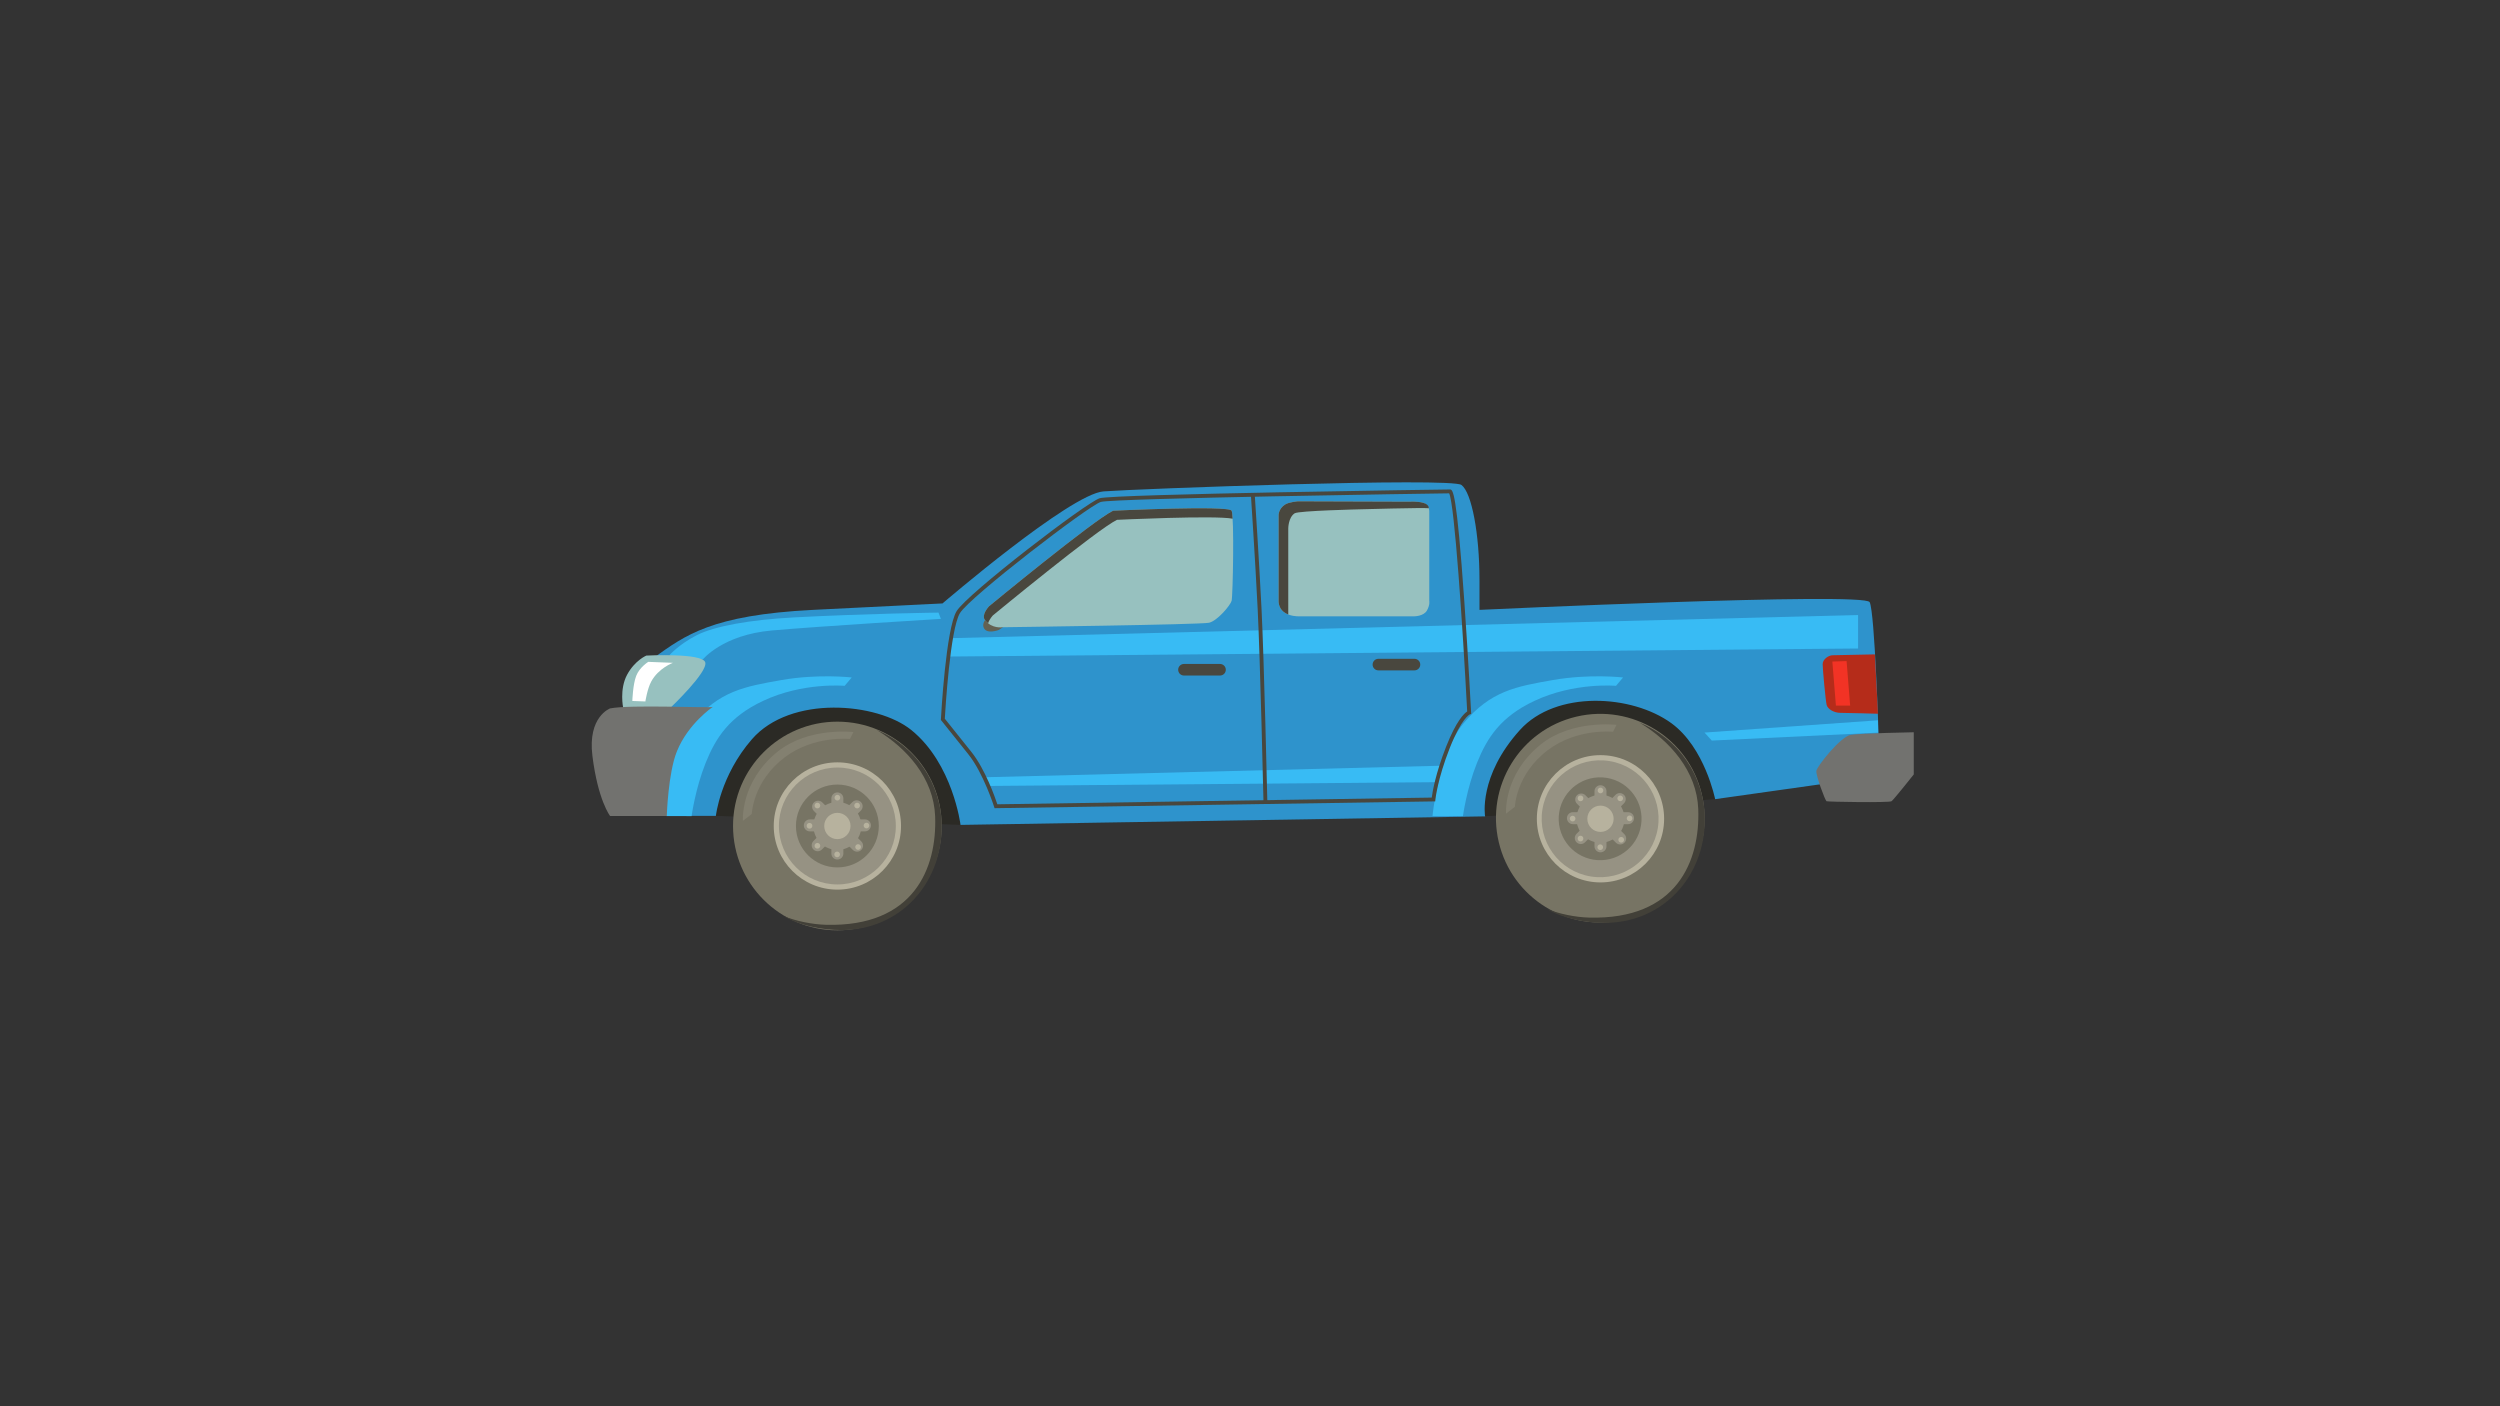 <?xml version="1.0" encoding="iso-8859-1"?>
<!-- Generator: Adobe Illustrator 27.7.0, SVG Export Plug-In . SVG Version: 6.00 Build 0)  -->
<svg version="1.1" id="Layer_2" xmlns="http://www.w3.org/2000/svg" xmlns:xlink="http://www.w3.org/1999/xlink" x="0px" y="0px"
	 viewBox="0 0 1920 1080" style="enable-background:new 0 0 1920 1080;" xml:space="preserve">
<rect x="0" y="0" width="1920" height="1080" fill="#333333" stroke="none"/>
<g>
	<g>
		<g>
			<path style="fill:#2B2A25;" d="M549.793,626.609l187.902,6.923l408.439-6.923l171.09-12.857c0,0-0.988-114.751-3.955-111.768
				c-2.968,2.983-732.818,3.972-732.818,3.972l-33.035,59.279L549.793,626.609L549.793,626.609z"/>
			<g>
				<g>
					<path style="fill:#777464;" d="M723.232,634.359c0,44.253-35.874,80.128-80.127,80.128c-44.254,0-80.129-35.875-80.129-80.128
						c0-44.253,35.875-80.128,80.129-80.128C687.358,554.231,723.232,590.105,723.232,634.359z"/>
					<path style="fill:#424038;" d="M673.24,560.602c23.295,14.016,43.84,37.144,44.947,66.289
						c1.516,39.908-16.354,85.171-83.857,83.352c-10.657-0.287-23.171-2.895-32.475-6.675c12.05,7.25,29.511,10.716,44.598,10.716
						c44.254,0,76.779-35.167,76.779-79.42C723.232,601.271,702.558,572.511,673.24,560.602z"/>
					<path style="fill:#B7B29E;" d="M691.977,634.359c0,26.992-21.88,48.872-48.871,48.872c-26.992,0-48.873-21.881-48.873-48.872
						c0-26.991,21.881-48.873,48.873-48.873C670.097,585.486,691.977,607.367,691.977,634.359z"/>
					<path style="fill:#969283;" d="M687.999,634.359c0,24.794-20.1,44.895-44.894,44.895c-24.795,0-44.895-20.1-44.895-44.895
						c0-24.794,20.1-44.895,44.895-44.895C667.899,589.464,687.999,609.564,687.999,634.359z"/>
					<path style="fill:#777464;" d="M674.929,634.359c0,17.576-14.248,31.824-31.823,31.824c-17.576,0-31.824-14.248-31.824-31.824
						c0-17.576,14.248-31.824,31.824-31.824C660.681,602.535,674.929,616.783,674.929,634.359z"/>
					<g>
						<g>
							<path style="fill:#969283;" d="M647.705,655.522c0,2.541-2.06,4.601-4.6,4.601l0,0c-2.541,0-4.602-2.06-4.602-4.601v-42.326
								c0-2.541,2.06-4.601,4.602-4.601l0,0c2.54,0,4.6,2.06,4.6,4.601V655.522z"/>
							<path style="fill:#969283;" d="M664.268,629.298c2.541,0,4.601,2.06,4.601,4.601l0,0c0,2.541-2.06,4.601-4.601,4.601h-42.326
								c-2.54,0-4.601-2.06-4.601-4.601l0,0c0-2.541,2.06-4.601,4.601-4.601H664.268z"/>
						</g>
						<g>
							<path style="fill:#969283;" d="M661.485,646.233c1.796,1.797,1.796,4.709,0,6.506l0,0c-1.797,1.797-4.71,1.797-6.507,0
								L625.05,622.81c-1.797-1.797-1.797-4.71,0-6.506l0,0c1.797-1.797,4.71-1.797,6.507,0L661.485,646.233z"/>
							<path style="fill:#969283;" d="M654.653,615.979c1.797-1.797,4.71-1.797,6.507,0l0,0c1.796,1.796,1.796,4.709,0,6.506
								l-29.93,29.929c-1.797,1.796-4.709,1.796-6.506,0l0,0c-1.797-1.797-1.797-4.71,0-6.506L654.653,615.979z"/>
						</g>
						<path style="fill:#969283;" d="M661.506,634.359c0,10.163-8.238,18.401-18.4,18.401c-10.163,0-18.401-8.239-18.401-18.401
							s8.238-18.401,18.401-18.401C653.268,615.958,661.506,624.196,661.506,634.359z"/>
					</g>
					<path style="opacity:0.4;fill:#969283;" d="M570.552,630.427l6.82-5.304c0,0,0.758-25.006,25.384-43.571
						c22.488-16.953,50.012-14.018,50.012-14.018l2.652-5.304c0,0-34.478-4.167-58.347,15.155
						C568.327,600.655,570.552,630.427,570.552,630.427z"/>
					<path style="fill:#B7B29E;" d="M645.285,612.62c0,1.203-0.975,2.178-2.179,2.178c-1.203,0-2.179-0.975-2.179-2.178
						c0-1.203,0.976-2.179,2.179-2.179C644.31,610.441,645.285,611.417,645.285,612.62z"/>
					<path style="fill:#B7B29E;" d="M660.44,618.682c0,1.203-0.976,2.178-2.179,2.178c-1.203,0-2.179-0.975-2.179-2.178
						c0-1.203,0.976-2.179,2.179-2.179C659.465,616.503,660.44,617.479,660.44,618.682z"/>
					<path style="fill:#B7B29E;" d="M667.639,634.026c0,1.203-0.975,2.179-2.178,2.179c-1.204,0-2.179-0.976-2.179-2.179
						c0-1.203,0.975-2.178,2.179-2.178C666.664,631.848,667.639,632.823,667.639,634.026z"/>
					<path style="fill:#B7B29E;" d="M661.198,650.507c0,1.204-0.976,2.179-2.179,2.179c-1.203,0-2.179-0.975-2.179-2.179
						c0-1.203,0.976-2.178,2.179-2.178C660.223,648.329,661.198,649.304,661.198,650.507z"/>
					<path style="fill:#B7B29E;" d="M645.096,656.19c0,1.204-0.976,2.179-2.179,2.179c-1.203,0-2.179-0.975-2.179-2.179
						c0-1.203,0.976-2.178,2.179-2.178C644.12,654.012,645.096,654.987,645.096,656.19z"/>
					<path style="fill:#B7B29E;" d="M629.941,649.56c0,1.203-0.976,2.178-2.179,2.178c-1.204,0-2.179-0.975-2.179-2.178
						c0-1.204,0.975-2.179,2.179-2.179C628.966,647.382,629.941,648.357,629.941,649.56z"/>
					<circle style="fill:#B7B29E;" cx="621.7" cy="634.216" r="2.179"/>
					<path style="fill:#B7B29E;" d="M629.941,618.682c0,1.203-0.976,2.178-2.179,2.178c-1.204,0-2.179-0.975-2.179-2.178
						c0-1.203,0.975-2.179,2.179-2.179C628.966,616.503,629.941,617.479,629.941,618.682z"/>
				</g>
				<path style="fill:#B7B29E;" d="M653.208,634.359c0,5.58-4.523,10.104-10.103,10.104c-5.581,0-10.104-4.523-10.104-10.104
					c0-5.58,4.523-10.103,10.104-10.103C648.685,624.256,653.208,628.779,653.208,634.359z"/>
			</g>
			<g>
				<g>
					
						<ellipse transform="matrix(0.973 -0.23 0.23 0.973 -111.592 299.228)" style="fill:#777464;" cx="1229.174" cy="628.822" rx="80.128" ry="80.128"/>
					<path style="fill:#424038;" d="M1259.309,555.066c23.294,14.016,43.84,37.144,44.946,66.289
						c1.516,39.908-16.353,85.171-83.857,83.352c-10.657-0.287-23.17-2.895-32.475-6.674c12.051,7.25,29.511,10.716,44.599,10.716
						c44.253,0,76.779-35.167,76.779-79.421C1309.302,595.735,1288.627,566.975,1259.309,555.066z"/>
					<path style="fill:#B7B29E;" d="M1278.046,628.822c0,26.991-21.881,48.872-48.872,48.872c-26.992,0-48.873-21.881-48.873-48.872
						c0-26.992,21.881-48.872,48.873-48.872C1256.165,579.95,1278.046,601.831,1278.046,628.822z"/>
					
						<ellipse transform="matrix(0.16 -0.987 0.987 0.16 411.579 1741.398)" style="fill:#969283;" cx="1229.174" cy="628.822" rx="44.895" ry="44.894"/>
					
						<ellipse transform="matrix(0.16 -0.987 0.987 0.16 411.579 1741.398)" style="fill:#777464;" cx="1229.174" cy="628.822" rx="31.824" ry="31.824"/>
					<g>
						<g>
							<path style="fill:#969283;" d="M1233.774,649.985c0,2.541-2.06,4.601-4.601,4.601l0,0c-2.541,0-4.601-2.06-4.601-4.601
								v-42.326c0-2.541,2.06-4.601,4.601-4.601l0,0c2.541,0,4.601,2.06,4.601,4.601V649.985z"/>
							<path style="fill:#969283;" d="M1250.337,623.761c2.54,0,4.601,2.06,4.601,4.601l0,0c0,2.541-2.061,4.601-4.601,4.601
								h-42.326c-2.541,0-4.601-2.06-4.601-4.601l0,0c0-2.541,2.06-4.601,4.601-4.601H1250.337z"/>
						</g>
						<g>
							<path style="fill:#969283;" d="M1247.554,640.696c1.797,1.797,1.797,4.71,0,6.506l0,0c-1.797,1.797-4.71,1.797-6.506,0
								l-29.929-29.929c-1.797-1.796-1.797-4.709,0-6.506l0,0c1.796-1.796,4.709-1.796,6.506,0L1247.554,640.696z"/>
							<path style="fill:#969283;" d="M1240.723,610.442c1.797-1.797,4.709-1.797,6.506,0l0,0c1.797,1.797,1.797,4.709,0,6.506
								l-29.929,29.929c-1.797,1.797-4.71,1.797-6.507,0l0,0c-1.796-1.796-1.796-4.709,0-6.506L1240.723,610.442z"/>
						</g>
						<path style="fill:#969283;" d="M1247.574,628.822c0,10.163-8.238,18.401-18.4,18.401s-18.401-8.238-18.401-18.401
							s8.239-18.401,18.401-18.401S1247.574,618.66,1247.574,628.822z"/>
					</g>
					<path style="opacity:0.4;fill:#969283;" d="M1156.621,624.89l6.819-5.304c0,0,0.758-25.006,25.385-43.571
						c22.488-16.952,50.012-14.018,50.012-14.018l2.652-5.304c0,0-34.478-4.168-58.347,15.155
						C1154.396,595.118,1156.621,624.89,1156.621,624.89z"/>
					<path style="fill:#B7B29E;" d="M1231.354,607.083c0,1.203-0.975,2.179-2.178,2.179s-2.179-0.976-2.179-2.179
						c0-1.203,0.976-2.178,2.179-2.178S1231.354,605.88,1231.354,607.083z"/>
					<path style="fill:#B7B29E;" d="M1246.509,613.145c0,1.203-0.975,2.179-2.179,2.179c-1.203,0-2.178-0.976-2.178-2.179
						c0-1.203,0.975-2.179,2.178-2.179C1245.534,610.967,1246.509,611.942,1246.509,613.145z"/>
					<path style="fill:#B7B29E;" d="M1253.707,628.49c0,1.203-0.975,2.178-2.178,2.178c-1.203,0-2.179-0.975-2.179-2.178
						c0-1.204,0.975-2.179,2.179-2.179C1252.732,626.311,1253.707,627.286,1253.707,628.49z"/>
					<path style="fill:#B7B29E;" d="M1247.267,644.971c0,1.203-0.976,2.178-2.179,2.178c-1.203,0-2.178-0.975-2.178-2.178
						c0-1.203,0.974-2.179,2.178-2.179C1246.291,642.792,1247.267,643.768,1247.267,644.971z"/>
					<path style="fill:#B7B29E;" d="M1231.165,650.654c0,1.203-0.976,2.178-2.179,2.178s-2.179-0.975-2.179-2.178
						c0-1.203,0.976-2.179,2.179-2.179S1231.165,649.451,1231.165,650.654z"/>
					<circle style="fill:#B7B29E;" cx="1213.831" cy="644.024" r="2.179"/>
					<path style="fill:#B7B29E;" d="M1209.947,628.679c0,1.204-0.974,2.179-2.178,2.179s-2.179-0.975-2.179-2.179
						c0-1.203,0.976-2.178,2.179-2.178S1209.947,627.476,1209.947,628.679z"/>
					<circle style="fill:#B7B29E;" cx="1213.831" cy="613.145" r="2.179"/>
				</g>
				<path style="fill:#B7B29E;" d="M1239.277,628.822c0,5.58-4.523,10.103-10.104,10.103s-10.104-4.523-10.104-10.103
					c0-5.58,4.523-10.104,10.104-10.104S1239.277,623.242,1239.277,628.822z"/>
			</g>
		</g>
		<path style="fill:#2E93CC;" d="M549.793,626.609h-62.304c0,0-19.876-11.867-19.828-36.591
			c0.049-24.724,10.927-46.481,10.927-46.481s0-21.757,23.735-38.569c23.735-16.812,43.649-32.636,122.204-36.592
			c78.555-3.956,99.322-4.944,99.322-4.944s97.907-84.061,123.62-86.039c25.713-1.978,267.019-10.878,274.931-4.945
			c7.911,5.934,13.846,37.581,13.846,73.183c0,35.603,0,22.746,0,22.746s295.697-13.845,299.654-5.934
			c3.955,7.912,6.922,103.841,6.922,103.841l-34.613,34.613l-90.984,12.856c0,0-7.874-39.61-33.625-58.349
			c-30.358-22.091-88.583-25.459-116.274,5.199c-32.182,35.63-26.779,66.374-26.779,66.374l-402.851,6.555
			c0,0-5.85-47.087-37.883-72.929c-26.222-21.153-92.66-26.956-122.328,7.127C553.146,595.689,549.793,626.609,549.793,626.609z"/>
		<g>
			<path style="fill:#38BBF4;" d="M507.786,626.701c0,0,4.427-47.81,23.712-71.05c20.783-25.047,40.547-28.433,68.732-33.377
				c28.186-4.945,53.898-1.978,53.898-1.978l-5.44,6.428c0,0-31.894-2.967-62.799,11.621
				c-25.599,12.082-36.098,27.938-44.009,47.717c-7.912,19.779-10.733,40.713-10.733,40.713L507.786,626.701z"/>
			<path style="fill:#38BBF4;" d="M1100.172,626.701c0,0,4.427-47.81,23.712-71.05c20.783-25.047,40.547-28.433,68.732-33.377
				c28.185-4.945,53.898-1.978,53.898-1.978l-5.439,6.428c0,0-31.894-2.967-62.799,11.621
				c-25.599,12.082-36.097,27.938-44.009,47.717c-7.912,19.779-10.732,40.713-10.732,40.713L1100.172,626.701z"/>
			<polygon style="fill:#38BBF4;" points="1426.999,498.044 727.806,504.225 729.289,490.133 1426.999,472.331 			"/>
			<polygon style="fill:#38BBF4;" points="1113.994,600.591 758.958,603.615 755.991,596.94 1113.994,587.885 			"/>
			<polygon style="fill:#38BBF4;" points="1442.383,562.652 1314.643,568.758 1309.056,562.612 1442.258,553.186 			"/>
			<path style="fill:#38BBF4;" d="M513.82,503.484l25.96,2.967c0,0,15.205-18.914,53.032-22.251
				c37.828-3.338,129.802-8.901,129.802-8.901l-1.854-4.821c0,0-56,0.742-111.258,3.708c-33.578,1.803-60.821,6.675-74.543,13.722
				C521.237,494.954,513.82,503.484,513.82,503.484z"/>
		</g>
		<g>
			<path style="fill:#97C1BF;" d="M478.588,543.536h36.345c0,0,28.927-27.444,26.702-34.861c-2.226-7.417-45.245-5.192-45.245-5.192
				s-8.9,3.708-14.835,14.834C475.621,529.444,478.588,543.536,478.588,543.536z"/>
			<path style="fill:#FFFFFF;" d="M497.873,508.304c0,0-6.676,4.08-9.271,10.755c-2.596,6.676-2.967,19.285-2.967,19.285
				l10.014,0.371c0,0,1.477-9.657,4.449-15.205c5.564-10.384,16.69-14.463,16.69-14.463L497.873,508.304z"/>
			<path style="fill:#B52C1A;" d="M1439.907,502.558c0,0-29.427,0.678-32.478,0.678c-3.051,0-7.627,3.051-7.627,6.864
				c0,3.813,2.288,28.219,3.051,31.27c0.763,3.051,5.339,6.102,10.678,6.102c5.338,0,28.753,0.7,28.753,0.7L1439.907,502.558z"/>
			<polygon style="fill:#F23325;" points="1407.241,508.062 1409.975,541.892 1420.91,541.892 1418.176,507.72 			"/>
			<g>
				<path style="fill:#49473E;" d="M941.421,514.362c0,2.458-1.992,4.45-4.45,4.45h-27.691c-2.457,0-4.45-1.992-4.45-4.45l0,0
					c0-2.458,1.993-4.45,4.45-4.45h27.691C939.429,509.912,941.421,511.904,941.421,514.362L941.421,514.362z"/>
				<path style="fill:#49473E;" d="M1090.754,510.406c0,2.458-1.993,4.451-4.451,4.451h-27.69c-2.458,0-4.45-1.993-4.45-4.451l0,0
					c0-2.457,1.992-4.45,4.45-4.45h27.69C1088.761,505.956,1090.754,507.948,1090.754,510.406L1090.754,510.406z"/>
				<g>
					<path style="fill:#49473E;" d="M970.349,615.517c-0.025-1.081-2.495-108.477-4.449-147.563
						c-1.954-39.092-5.159-87.018-5.19-87.497l2.96-0.198c0.032,0.48,3.237,48.43,5.193,87.548
						c1.957,39.126,4.427,146.561,4.452,147.642L970.349,615.517z"/>
				</g>
				<g>
					<path style="fill:#49473E;" d="M763.808,620.692l-0.331-1.055c-0.08-0.257-8.217-25.871-19.77-40.313l-21.121-26.401
						l0.03-0.565c0.151-2.831,3.823-69.509,12.082-83.024c8.208-13.431,99.604-83.527,109.863-86.684
						c10.255-3.156,266.468-6.741,268.938-6.741c2.268,0,5.092,0,11.121,86.307c2.934,41.99,5.172,84.527,5.194,84.953l0.059,1.128
						l-1.071,0.357c-0.014,0.008-6.346,2.839-15.406,25.839c-9.439,23.96-11.015,39.496-11.029,39.65l-0.128,1.321l-1.326,0.021
						L763.808,620.692z M725.61,551.954l20.413,25.517c10.686,13.356,18.259,35.127,19.941,40.221l333.607-5.155
						c0.57-4.272,2.932-18.489,11.065-39.134c7.796-19.792,13.779-25.445,16.166-27.009c-3.364-63.962-9.739-159.615-13.862-167.513
						c-13.476,0.164-258.343,3.785-267.507,6.603c-9.588,2.951-100.551,72.873-108.203,85.396
						C729.741,483.134,725.989,545.346,725.61,551.954z"/>
				</g>
				<path style="opacity:0.4;fill:#97C1BF;" d="M523.092,552.437c0,0-38.57-5.192-49.695,0
					c-11.126,5.192-15.576,12.609-13.352,22.251c2.226,9.643,8.901,35.603,8.901,35.603h11.867c0,0-11.103-40.984-5.192-45.986
					c9.643-8.159,35.603-6.675,35.603-6.675L523.092,552.437z"/>
				<polygon style="opacity:0.4;fill:#97C1BF;" points="1410.187,584.331 1422.796,570.238 1463.591,568.755 1464.332,581.364 				
					"/>
			</g>
			<path style="fill:#636152;" d="M799.765,447.772l-6.911,1.366c0,0-4.104,4.216-4.333,11.862l-27.503,10.843
				c0,0-7.768,5.178-5.466,10.357c2.302,5.179,11.519,1.618,11.519,1.618l22.58-14.808c1.912,6.058,5.378,8.086,5.378,8.086
				l7.483-0.665L799.765,447.772z"/>
			<g>
				<path style="fill:#97C1BF;" d="M854.887,392.226c-14.882,7.072-95.291,73.375-95.291,73.375s-6.315,6.623-3.11,10.687
					c5.367,6.806,13.351,5.439,13.351,5.439s152.3-1.978,158.729-3.461c6.428-1.483,16.317-13.351,17.307-16.812
					c0.988-3.461,2.138-64.768,0-69.227C943.833,387.974,854.887,392.226,854.887,392.226z"/>
				<path style="fill:#49473E;" d="M762.562,472.611c0,0,80.409-66.303,95.291-73.376c0,0,74.922-3.581,88.81-0.882
					c-0.189-3.2-0.448-5.408-0.793-6.128c-2.038-4.251-90.984,0-90.984,0c-14.882,7.072-95.291,73.375-95.291,73.375
					s-6.315,6.623-3.11,10.686c0.75,0.951,1.553,1.728,2.375,2.386C759.797,475.525,762.562,472.611,762.562,472.611z"/>
				<path style="fill:#97C1BF;" d="M981.968,395.485v65.474c0,0-0.547,5.55,3.903,9.011c4.451,3.461,10.932,3.351,10.932,3.351h89.5
					c0,0,7.131-0.029,9.604-4.479c2.473-4.45,1.77-7.388,1.77-7.388V392.72c0,0,0.137-5.219-4.591-6.546
					c-4.61-1.294-10.243-0.871-10.243-0.871l-85.967-0.295c0,0-6.89,0.517-9.962,2.493
					C981.956,390.688,981.968,395.485,981.968,395.485z"/>
				<g>
					<path style="fill:#49473E;" d="M989.385,471.391v-65.474c0,0-0.011-8.526,4.945-11.714c3.073-1.977,50.463-3.057,50.463-3.057
						s48.687-1.366,52.492-0.81c0,0,0.527-2.836-4.2-4.162c-4.61-1.294-10.243-0.871-10.243-0.871l-85.967-0.295
						c0,0-6.889,0.517-9.962,2.493c-4.956,3.188-4.945,7.984-4.945,7.984v65.474c0,0-0.546,5.55,3.903,9.011
						c1.085,0.844,2.291,1.472,3.493,1.945C989.366,471.583,989.385,471.391,989.385,471.391z"/>
					<path style="fill:#72726F;" d="M468.568,544.058c0,0-17.34,6.244-13.598,36.399c4.248,34.23,13.598,46.241,13.598,46.241
						h43.514c0,0,1.031-32.878,7.737-49.584c8.581-21.378,27.597-34.22,27.597-34.22
						C544.449,543.927,484.392,540.959,468.568,544.058z"/>
					<path style="fill:#72726F;" d="M1421.327,564.382c-7.757,1.251-25.854,24.097-26.355,27.611
						c-0.502,3.514,6.777,22.841,7.781,23.343s48.193,1.255,49.95,0c1.757-1.255,17.068-20.582,17.068-20.582v-32.38
						C1469.771,562.374,1429.108,563.127,1421.327,564.382z"/>
				</g>
			</g>
		</g>
	</g>
</g>
</svg>
